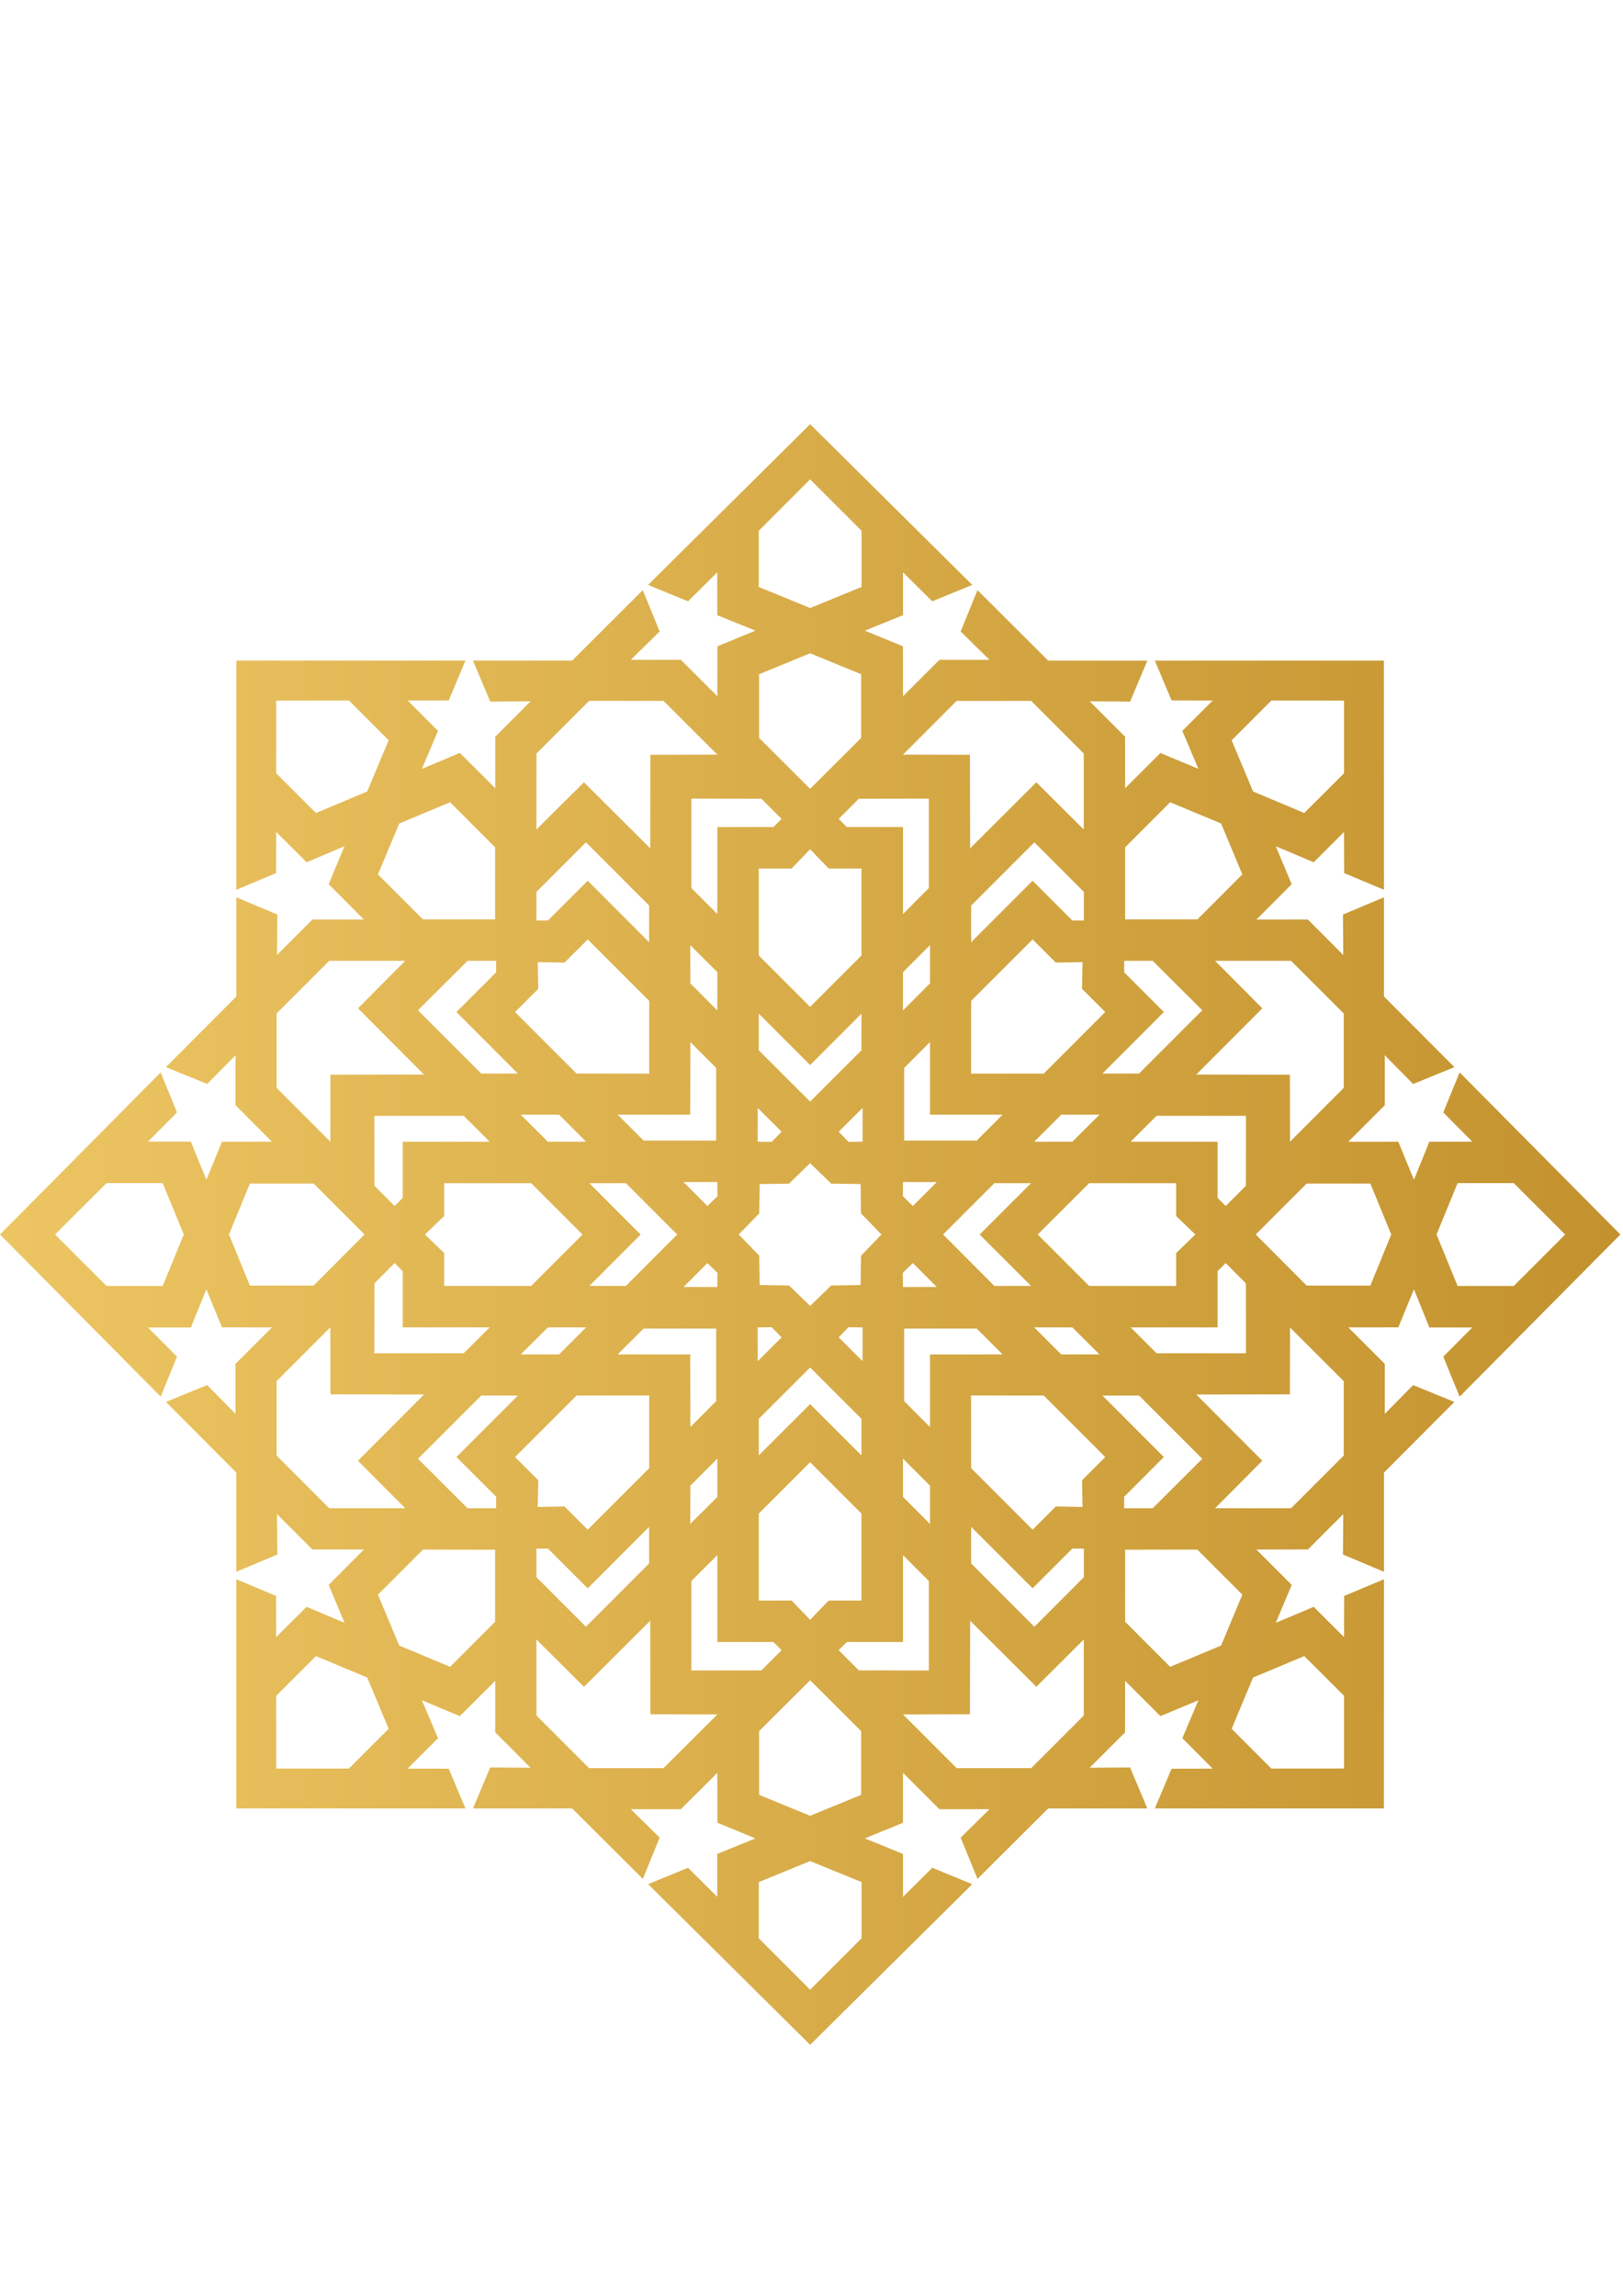 <?xml version="1.0" encoding="utf-8"?>
<!-- Generator: Adobe Illustrator 16.0.0, SVG Export Plug-In . SVG Version: 6.00 Build 0)  -->
<!DOCTYPE svg PUBLIC "-//W3C//DTD SVG 1.1//EN" "http://www.w3.org/Graphics/SVG/1.1/DTD/svg11.dtd">
<svg version="1.1" id="Layer_1" xmlns="http://www.w3.org/2000/svg" xmlns:xlink="http://www.w3.org/1999/xlink" x="0px" y="0px"
	 width="595.28px" height="841.89px" viewBox="0 0 595.28 841.89" enable-background="new 0 0 595.28 841.89" xml:space="preserve">
<linearGradient id="SVGID_1_" gradientUnits="userSpaceOnUse" x1="0" y1="452.705" x2="594.31" y2="452.705">
	<stop  offset="0.006" style="stop-color:#ECC562"/>
	<stop  offset="1" style="stop-color:#C3922E"/>
</linearGradient>
<path fill="url(#SVGID_1_)" d="M356.599,690.957l-14.672-6.031l-10.73,10.666v-15.741l-13.983-5.7l13.966-5.717l0.018-18.31
	l13.37,13.341h18.345l-10.564,10.411l6.176,15.138l25.842-25.75h0.119l0.119-0.091h36.214l-6.323-15.028l-14.826,0.102
	l12.984-12.967l0.01-18.895l12.957,12.938l13.938-5.827l-5.911,13.92l11.133,11.15l-15.073,0.036l-6.14,14.571h84.039l-0.028-0.036
	l0.028-84.004l-14.599,6.114l-0.045,15.108l-11.116-11.113l-13.919,5.863l5.837-13.91l-12.938-12.957l18.896-0.036l12.948-12.957
	l-0.101,14.817l15.037,6.332v-36.231l0.083-0.073v-0.165l25.748-25.814l-15.139-6.187l-10.391,10.557v-18.344l-13.361-13.369
	l18.318-0.019l5.736-13.956l5.654,14.002h15.743l-10.639,10.701l6.002,14.661l58.949-59.45l-58.949-59.453l-6.002,14.68
	l10.639,10.721h-15.743l-5.654,13.984l-5.736-13.956l-18.318-0.01l13.361-13.379v-18.326l10.391,10.538l15.157-6.176l-25.767-25.813
	v-0.175l-0.083-0.091v-36.214l-15.037,6.341l0.101,14.817l-12.948-12.976l-18.896-0.009l12.938-12.975l-5.837-13.91l13.919,5.882
	l11.116-11.133l0.045,15.092l14.599,6.13l-0.028-84.02l0.028-0.009v-0.009h-0.028v-0.009l0,0h-84.011l6.14,14.597l15.073,0.037
	l-11.133,11.143l5.911,13.919l-13.938-5.819l-12.938,12.92l-0.028-18.895l-12.984-12.976l14.826,0.119l6.323-15.046h-36.214
	l-0.093-0.083h-0.146l-25.842-25.758l-6.176,15.146l10.564,10.41h-18.345l-13.37,13.342l-0.018-18.308l-13.966-5.737l13.983-5.663
	v-15.743l10.73,10.648l14.672-6.021l-59.453-58.931l-59.453,58.94l14.662,6.011l10.712-10.648v15.743l14.001,5.663l-13.938,5.737
	l-0.019,18.308l-13.397-13.342H231.37l10.574-10.41l-6.184-15.138l-25.814,25.75h-0.155l-0.083,0.083h-36.232l6.332,15.046
	l14.799-0.119l-12.957,12.976v18.895l-12.994-12.939l-13.919,5.838l5.911-13.919l-11.134-11.143l15.074-0.037l6.121-14.597h-84.02
	v84.047l14.57-6.13l0.046-15.092l11.143,11.133l13.902-5.882l-5.792,13.91l12.911,12.975l-18.905,0.009l-12.966,12.976l0.119-14.817
	l-15.028-6.323v36.196l-0.092,0.119v0.146l-25.741,25.813l15.129,6.176l10.4-10.538v18.326l13.361,13.379l-18.327,0.01
	l-5.727,13.956L70,418.655H54.248l10.675-10.721l-5.993-14.662L0,452.707l58.931,59.434l5.993-14.645l-10.675-10.701H70l5.69-14.002
	l5.727,13.956l18.327,0.019l-13.361,13.369v18.344l-10.4-10.557l-15.12,6.177l25.731,25.824v0.126l0.092,0.112v36.212l15.028-6.312
	l-0.119-14.817l12.966,12.957l18.905,0.036l-12.911,12.957l5.819,13.91l-13.929-5.863l-11.143,11.113l-0.046-15.108l-14.57-6.104
	v84.03h84.02l-6.121-14.571l-15.074-0.036l11.134-11.15l-5.911-13.92l13.919,5.827l12.994-12.938v18.895l12.957,12.967
	l-14.799-0.102l-6.332,15.028h36.232l0.091,0.091h0.147l25.832,25.75l6.167-15.138l-10.574-10.411h18.345l13.397-13.341l0.019,18.31
	l13.938,5.717l-14.001,5.7v15.741l-10.712-10.666l-14.635,6.012l59.426,58.922L356.599,690.957z M534.609,433.857h20.599
	l18.868,18.85l-18.868,18.858h-20.599l-7.717-18.858L534.609,433.857z M59.673,471.565H39.055l-18.868-18.858l18.868-18.85h20.618
	l7.734,18.85L59.673,471.565z M315.014,612.545l-7.412-7.413l2.996-2.988h20.599v-31.87l9.476,9.492v32.806L315.014,612.545z
	 M297.136,311.423l6.8,7.074h12.031v31.898l-18.831,18.84l-18.839-18.84v-31.898h12.05L297.136,311.423z M278.424,270.609v-23.367
	l18.711-7.679l18.712,7.679v23.367l-18.712,18.675L278.424,270.609z M316.371,406.284v12.371l-5.132,0.083l-3.638-3.721
	L316.371,406.284z M297.136,390.541v0.019v-0.009l0.01,0.009v-0.019l18.821-18.822v13.434l-18.831,18.812l-18.839-18.812v-13.434
	L297.136,390.541z M286.672,415.017l-3.638,3.721l-5.149-0.083l0.018-12.371L286.672,415.017z M278.424,445.019l0.036,0.027v-0.064
	l0.037-0.046l-0.037-0.009l0.175-10.722l10.711-0.165l0.028,0.027l0.037-0.027h0.037v-0.027l7.688-7.478l7.698,7.478v0.027h0.063
	l0.02,0.027v-0.027l10.729,0.165l0.155,10.722l-0.018,0.009l0.018,0.046l0.02,0.064l0.026-0.027l7.46,7.688l-7.46,7.715
	l-0.046-0.019v0.037l-0.018,0.055l0.018,0.019l-0.155,10.712l-10.729,0.175v-0.037l-0.057,0.037h-0.026v0.026l-7.698,7.469
	l-7.688-7.469V471.4h-0.037l-0.037-0.037l-0.028,0.037l-10.711-0.175l-0.175-10.712l0.037-0.019l-0.037-0.055v-0.037l-0.036,0.019
	l-7.477-7.715L278.424,445.019z M297.136,514.889L297.136,514.889v0.01l-18.839,18.812v-13.416l18.839-18.83l18.831,18.83v13.416
	l-18.821-18.812v-0.01H297.136z M307.602,490.424l3.618-3.721l5.151,0.074v12.377L307.602,490.424z M283.062,486.703l3.61,3.721
	l-8.77,8.73l-0.018-12.377L283.062,486.703z M278.296,555.043l18.839-18.84l18.831,18.84v31.889h-12.031l-6.8,7.065l-6.79-7.065
	h-12.05V555.043z M297.136,616.163l18.712,18.657v23.377l-18.712,7.67l-18.711-7.67V634.82L297.136,616.163z M341.093,408.758v0.018
	l0.02-0.018h26.61l-9.476,9.493h-26.619v-26.629l9.465-9.493v26.602V408.758L341.093,408.758z M359.293,452.707v0.036h0.036
	l18.831,18.812h-13.461l-18.795-18.849l18.795-18.822h13.461l-18.831,18.822H359.293L359.293,452.707z M341.093,496.69v26.61
	l-9.465-9.492v-26.611h26.619l9.476,9.475l-26.61,0.019l-0.02-0.028V496.69L341.093,496.69L341.093,496.69z M341.093,558.847
	l-9.896-9.925l-0.018-14.039l9.914,9.925V558.847z M341.093,360.632l-9.914,9.915l0.018-14.039l9.896-9.924V360.632z
	 M331.196,433.463l12.39,0.019l-8.77,8.778l-3.665-3.619L331.196,433.463z M334.816,463.181l8.77,8.77l-12.39,0.018l-0.091-5.177
	L334.816,463.181z M397.495,629.112l-19.29,19.29H350.89l-19.693-19.703l24.559-0.063l0.074-34.281l24.273,24.201l17.393-17.329
	V629.112z M397.531,578.374l-18.152,18.171l-23.185-23.212v-13.414l22.544,22.541l14.551-14.569h4.242V578.374z M396.872,542.818
	l0.183,9.805l-9.804-0.191l-8.513,8.514l-22.544-22.561l-0.036-26.648l26.657,0.018l22.56,22.562L396.872,542.818z M456.966,434.837
	l-7.403,7.423l-2.979-2.996v-20.591h-31.889l9.521-9.493h32.778L456.966,434.837z M456.994,496.251h-32.778l-9.521-9.483h31.889
	v-20.6l2.979-2.987l7.403,7.422L456.994,496.251z M431.373,433.885v12.041l7.055,6.781l-7.055,6.799v12.05h-31.917l-18.841-18.849
	l18.841-18.822H431.373z M393.325,418.673h-14.001l9.914-9.915h14.021L393.325,418.673z M393.325,486.768l9.934,9.904h-14.021
	l-9.914-9.904H393.325z M412.322,553.091v-4.225l14.551-14.56l-22.515-22.543h13.416l23.192,23.192l-18.181,18.135H412.322z
	 M429.191,611.243l-16.512-16.521l0.018-26.427l26.464-0.037l16.504,16.522l-7.798,18.657L429.191,611.243z M478.372,607.294
	l14.589,14.569v26.665l-26.656,0.02l-14.562-14.589l7.862-18.793L478.372,607.294z M492.842,533.774l-19.308,19.309h-27.857
	l17.301-17.412l-24.21-24.292l34.326-0.056l0.047-24.556l19.701,19.709V533.774z M502.619,434.013l7.66,18.694l-7.66,18.729h-23.368
	l-18.684-18.729l18.684-18.694H502.619z M473.534,352.348l19.308,19.298v27.308l-19.701,19.72l-0.047-24.558l-34.326-0.064
	l24.21-24.292l-17.301-17.411H473.534z M466.305,256.882l26.656,0.019v26.666l-14.589,14.57l-18.767-7.881l-7.862-18.785
	L466.305,256.882z M429.191,294.196l18.676,7.79l7.798,18.666l-16.504,16.522l-26.464-0.028l-0.018-26.437L429.191,294.196z
	 M422.786,352.348l18.181,18.125l-23.192,23.202h-13.416l22.515-22.551l-14.551-14.562v-4.215H422.786z M405.375,371.124
	l-22.56,22.569h-26.657l0.036-26.647l22.544-22.552l8.513,8.504l9.804-0.192l-0.183,9.805L405.375,371.124z M397.531,337.549
	l-4.242-0.01l-14.551-14.561l-22.544,22.552v-13.443l23.185-23.193l18.152,18.163V337.549z M350.89,257.019h27.315l19.29,19.299
	v27.866l-17.393-17.31l-24.273,24.22l-0.074-34.309l-24.559-0.055L350.89,257.019z M340.672,292.858v32.805l-9.476,9.512v-31.899
	h-20.599l-2.996-2.978l7.412-7.404L340.672,292.858z M278.296,194.635l18.839-18.85l18.868,18.85v20.609l-18.868,7.725
	l-18.839-7.725V194.635z M279.276,292.895l7.396,7.404l-2.998,2.978h-20.562v31.899l-9.539-9.512v-32.805L279.276,292.895z
	 M253.169,496.69v-0.028l-0.019,0.028l-26.592-0.019l9.502-9.475h26.611v26.611l-9.466,9.492L253.169,496.69h0.036H253.169z
	 M234.98,452.707L234.98,452.707h-0.028l-18.785-18.822h13.406l18.804,18.822l-18.804,18.849h-13.406l18.785-18.812h0.028V452.707z
	 M253.169,408.731l0.036-26.602l9.466,9.493v26.629h-26.611l-9.502-9.493h26.592l0.019,0.018v-0.018h0.036L253.169,408.731z
	 M253.169,346.583l9.942,9.924v14.039l-9.906-9.934L253.169,346.583z M253.206,544.808l9.906-9.925v14.039l-9.942,9.925
	L253.206,544.808z M263.094,471.968l-12.371-0.018l8.725-8.77l3.711,3.61L263.094,471.968z M259.447,442.26l-8.725-8.778
	l12.371-0.019l0.064,5.178L259.447,442.26z M196.777,276.318l19.28-19.299h27.308l19.748,19.711l-24.568,0.055l-0.055,34.309
	l-24.301-24.22l-17.438,17.31L196.777,276.318z M196.75,327.057l18.152-18.163l23.184,23.193v13.443l-22.524-22.552l-14.58,14.561
	l-4.232,0.01V327.057z M197.428,362.602l-0.21-9.795l9.832,0.192l8.514-8.504l22.551,22.552v26.647l-26.647-0.009l-22.552-22.56
	L197.428,362.602z M137.333,470.603l7.404-7.422l2.969,2.987v20.6h31.889l-9.521,9.483h-32.787L137.333,470.603z M137.288,409.18
	h32.787l9.521,9.493h-31.889v20.591l-2.969,2.996l-7.404-7.423L137.288,409.18z M162.918,471.556v-12.05l-7.074-6.799l7.074-6.781
	v-12.041h31.907l18.831,18.822l-18.831,18.849H162.918z M191.014,408.758h14.047l9.906,9.915h-14.021L191.014,408.758z
	 M200.946,486.768h14.021l-9.906,9.904h-14.047L200.946,486.768z M181.97,352.348v4.215l-14.562,14.562l22.524,22.551h-13.425
	l-23.202-23.202l18.19-18.125H181.97z M165.09,294.196l16.504,16.512l-0.01,26.437l-26.446,0.028l-16.531-16.522l7.826-18.666
	L165.09,294.196z M115.882,298.136l-14.579-14.57l0.018-26.666l26.657-0.019l14.58,14.588l-7.881,18.785L115.882,298.136z
	 M101.45,371.646l19.28-19.298h27.885l-17.31,17.411l24.21,24.292l-34.317,0.064l-0.055,24.558l-19.692-19.72V371.646z
	 M91.645,471.437l-7.661-18.729l7.661-18.694h23.376l18.685,18.694l-18.685,18.729H91.645z M120.729,553.083l-19.28-19.309v-27.298
	l19.692-19.709l0.055,24.556l34.317,0.056l-24.21,24.292l17.31,17.412H120.729z M127.978,648.548h-26.657l-0.018-26.685
	l14.579-14.56l18.794,7.862l7.881,18.793L127.978,648.548z M165.09,611.243l-18.657-7.806l-7.826-18.657l16.531-16.522l26.446,0.037
	l0.01,26.427L165.09,611.243z M171.496,553.091l-18.19-18.135l23.202-23.192h13.434l-22.533,22.543l14.562,14.56v4.225H171.496z
	 M188.915,534.316l22.57-22.562h26.629v26.631l-22.551,22.561l-8.514-8.514l-9.832,0.191l0.21-9.805L188.915,534.316z
	 M196.75,567.891h4.232l14.58,14.569l22.524-22.541v13.414l-23.184,23.212l-18.152-18.171V567.891z M243.364,648.402h-27.308
	l-19.28-19.29l-0.026-27.886l17.438,17.329l24.301-24.201l0.055,34.281l24.568,0.063L243.364,648.402z M253.573,612.571v-32.806
	l9.539-9.492v31.87h20.562l2.998,2.988l-7.396,7.413L253.573,612.571z M316.004,710.786l-18.868,18.859l-18.839-18.859v-20.6
	l18.839-7.717l18.868,7.717V710.786z"/>
</svg>

